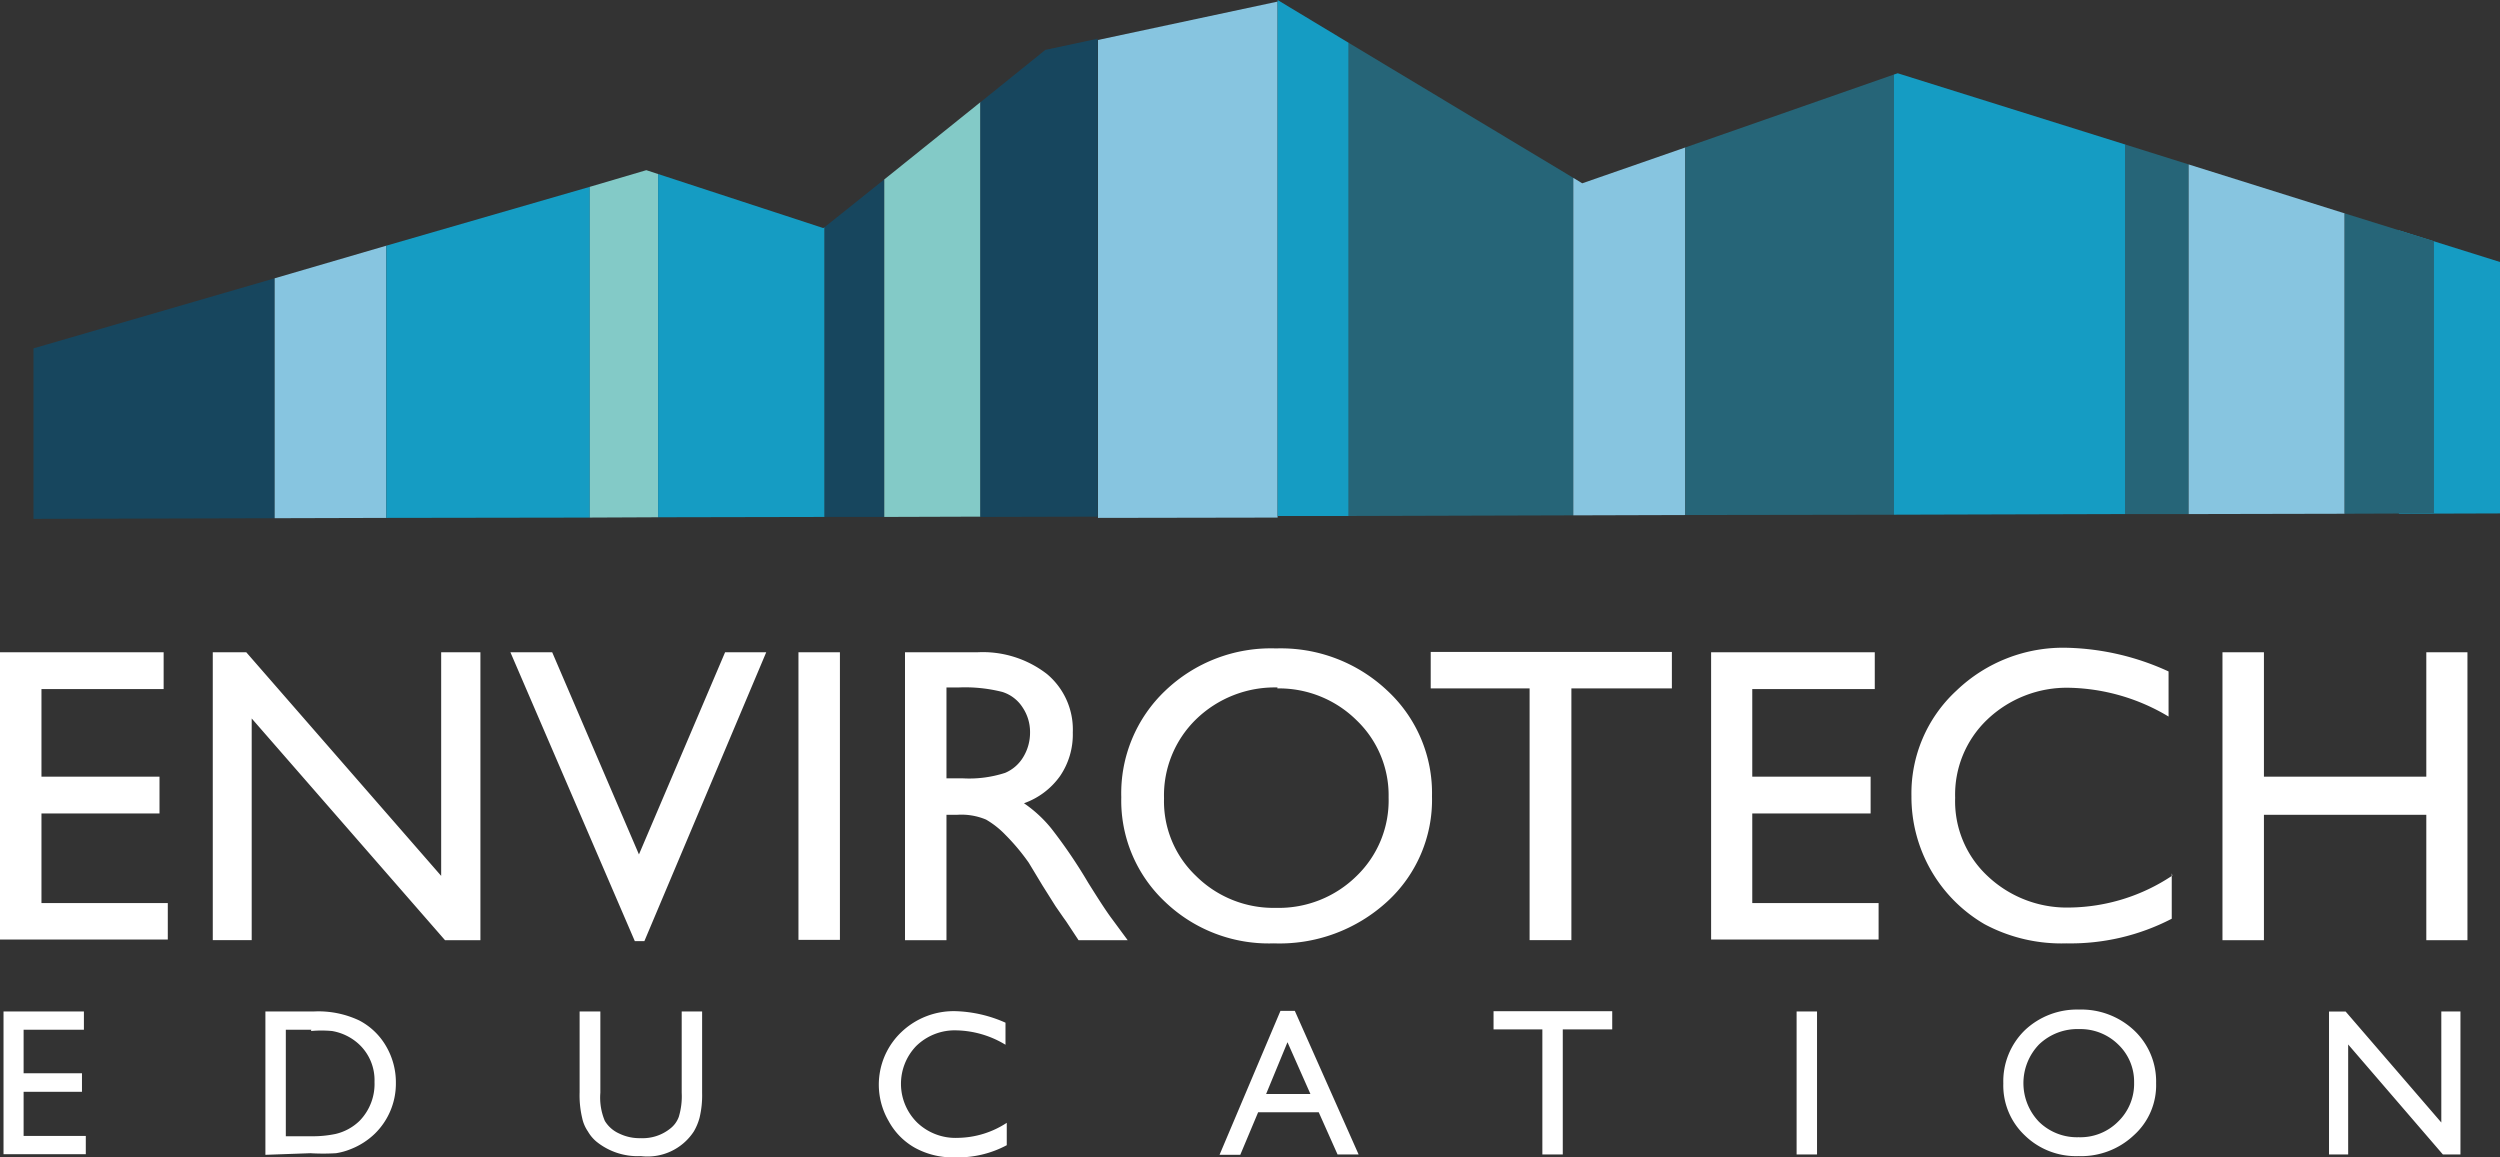 <svg width="162" height="75" fill="none" xmlns="http://www.w3.org/2000/svg"><rect width="100%" height="100%" fill="#333333" stroke="none"/><path d="M0 42.266h10.604v2.384H2.687v5.68h7.649v2.384H2.687v5.804h8.186v2.363H0V42.266zm28.588 0h2.543v18.657h-2.295L16.31 46.556v14.365h-2.522V42.267h2.17l12.63 14.49v-14.49zM.227 65.545h5.21v1.182H1.53v2.819h3.782v1.202H1.53v2.86h4.03v1.182H.228v-9.245zm16.971 9.287v-9.287H20.3a6.185 6.185 0 012.977.58 4.305 4.305 0 011.736 1.659c.428.728.65 1.56.64 2.404a4.539 4.539 0 01-1.364 3.275 4.71 4.71 0 01-1.55.995 4.12 4.12 0 01-.971.27 13.95 13.95 0 01-1.654 0l-2.915.104zm2.977-8.105h-1.654v6.902h1.654c.52.008 1.04-.04 1.55-.145a3.304 3.304 0 001.571-.85 3.421 3.421 0 00.972-2.529 3.18 3.18 0 00-.992-2.425 3.41 3.41 0 00-1.757-.87 7.367 7.367 0 00-1.365 0m26.832-24.544h2.666l-7.896 18.719h-.62l-8.062-18.719h2.708l5.622 13.101 5.582-13.1zm7.441 0H51.74v18.636h2.687V42.266zm4.217 18.656V42.267h4.693a6.788 6.788 0 014.506 1.41 4.684 4.684 0 011.674 3.793 4.777 4.777 0 01-.827 2.82 4.859 4.859 0 01-2.336 1.761 8.312 8.312 0 011.758 1.617 32.715 32.715 0 012.397 3.524c.662 1.057 1.179 1.866 1.571 2.384l.993 1.347h-3.184l-.806-1.222-.165-.229-.517-.746-.848-1.347-.888-1.472a13.755 13.755 0 00-1.53-1.824 5.71 5.71 0 00-1.24-.974 4.124 4.124 0 00-1.86-.311h-.704v8.126h-2.687zm3.494-16.375h-.807v5.887h1.013a7.545 7.545 0 002.79-.353 2.51 2.51 0 001.18-1.036 3.03 3.03 0 00.433-1.596 2.845 2.845 0 00-.475-1.596 2.42 2.42 0 00-1.323-1.016 9.835 9.835 0 00-2.811-.29zm20.547-2.529a10.043 10.043 0 017.214 2.736 9.04 9.04 0 012.894 6.84 8.935 8.935 0 01-2.915 6.841 10.32 10.32 0 01-7.338 2.695 9.713 9.713 0 01-7.049-2.695 8.997 8.997 0 01-2.832-6.778 9.165 9.165 0 012.853-6.903 9.9 9.9 0 017.173-2.736zm.103 2.529a7.317 7.317 0 00-5.292 2.073 6.882 6.882 0 00-2.067 5.12 6.67 6.67 0 002.067 5.016 7.127 7.127 0 005.189 2.073 7.176 7.176 0 005.23-2.073 6.8 6.8 0 002.067-5.079 6.732 6.732 0 00-2.067-4.995 7.151 7.151 0 00-5.148-2.073m9.943-2.363h15.628v2.363h-6.512v16.313h-2.708V44.61H92.71v-2.363zm18.17.02h10.605v2.384h-7.938v5.68h7.669v2.384h-7.669v5.804h8.186v2.363H110.88V42.266zm29.849 14.324v2.944a14.227 14.227 0 01-6.821 1.596 10.56 10.56 0 01-5.313-1.244 9.526 9.526 0 01-3.477-3.508 9.557 9.557 0 01-1.256-4.784 9.052 9.052 0 012.914-6.84 9.985 9.985 0 017.194-2.778 16.66 16.66 0 016.553 1.534v2.923a13 13 0 00-6.429-1.866 7.472 7.472 0 00-5.333 2.073 6.714 6.714 0 00-2.067 5.058 6.619 6.619 0 002.067 5.037 7.473 7.473 0 005.354 2.073c2.372-.03 4.684-.75 6.656-2.073m16.454-14.469h2.666v18.657h-2.666v-8.126h-10.522v8.126h-2.687V42.266h2.687v8.064h10.522v-8.064zM44.174 65.545h1.323v5.265a6.235 6.235 0 01-.165 1.617 3.61 3.61 0 01-.372.891 3.579 3.579 0 01-3.432 1.597 4.25 4.25 0 01-2.873-.933 2.442 2.442 0 01-.558-.664 2.409 2.409 0 01-.372-.87 6.359 6.359 0 01-.166-1.658v-5.245h1.344v5.265a3.887 3.887 0 00.29 1.824c.215.355.532.637.91.809.442.218.932.325 1.425.31a2.848 2.848 0 001.902-.621 1.68 1.68 0 00.558-.767c.15-.504.214-1.03.186-1.555v-5.265zm21.064 7.214v1.45a6.724 6.724 0 01-3.349.788 5.094 5.094 0 01-2.604-.621 4.368 4.368 0 01-1.695-1.721 4.695 4.695 0 01.806-5.763 4.918 4.918 0 013.535-1.368 8.537 8.537 0 013.225.746v1.43a6.354 6.354 0 00-3.163-.932 3.569 3.569 0 00-2.625 1.016 3.53 3.53 0 00.082 4.975 3.594 3.594 0 002.625.974 5.921 5.921 0 003.163-.974zm17.736-7.255h.93l4.135 9.307h-1.365l-1.22-2.736h-3.927l-1.157 2.757h-1.344l3.948-9.328zm1.943 5.39l-1.488-3.359-1.385 3.358h2.873zm11.865-5.37h7.69v1.182h-3.204v8.105h-1.323v-8.105h-3.163v-1.182zm20.961.021h-1.323v9.266h1.323v-9.266zm16.992-.125a4.995 4.995 0 013.555 1.348 4.541 4.541 0 011.426 3.42 4.352 4.352 0 01-1.447 3.38 4.973 4.973 0 01-3.596 1.347 4.743 4.743 0 01-3.473-1.348 4.442 4.442 0 01-1.385-3.358 4.62 4.62 0 011.385-3.441 4.908 4.908 0 013.535-1.347zm0 1.265a3.594 3.594 0 00-2.605.995 3.613 3.613 0 000 5.016 3.51 3.51 0 002.563.996 3.442 3.442 0 002.564-1.016 3.406 3.406 0 001.033-2.53 3.325 3.325 0 00-1.033-2.466 3.494 3.494 0 00-2.522-.995zm23.462-1.14h1.24v9.266H158.3l-6.139-7.13v7.13h-1.241v-9.266h1.075l6.202 7.193v-7.193z" fill="#fff"/><path d="M155.447 14.925V33.29l6.553-.02V16.977l-6.553-2.052z" fill="#159CC3"/><path d="M17.798 18.034L2.17 22.574v11.048l15.628-.041V18.034z" fill="#17465E"/><path d="M17.798 33.58l7.235-.02V15.92l-7.235 2.114v15.547z" fill="#87C5E0"/><path d="M25.033 33.56l13.188-.02V12.105L25.033 15.92v17.64z" fill="#159CC3"/><path d="M38.221 12.106v21.433l4.424-.02V11.277l-.765-.25-3.659 1.079z" fill="#83CAC7"/><path d="M42.645 11.277v22.242l10.79-.021v-18.78l-.083.062-10.707-3.503z" fill="#159CC3"/><path d="M53.435 33.498H57.3v-21.87l-3.865 3.09v18.78z" fill="#17465E"/><path d="M57.3 33.498l6.243-.02V6.612l-6.242 5.016v21.87z" fill="#83CAC7"/><path d="M63.523 6.633v26.865l7.606-.02V2.507l-3.39.726-4.217 3.4z" fill="#17465E"/><path d="M71.15 33.56l11.638-.02V.103L71.15 2.59v30.97z" fill="#87C5E0"/><path d="M87.398 33.436V2.778L82.788 0v33.436h4.61z" fill="#159CC3"/><path d="M87.398 33.436l14.552-.042V11.525L87.398 2.778v30.658z" fill="#266578"/><path d="M101.95 11.525v21.87l7.256-.021V9.556l-6.677 2.322-.579-.353z" fill="#87C5E0"/><path d="M109.206 33.374l13.519-.021V4.83l-13.519 4.726v23.818z" fill="#266578"/><path d="M122.725 33.353l15.007-.042V9.37l-14.759-4.622-.248.083v28.523z" fill="#159CC3"/><path d="M137.732 33.312h4.093V10.655l-4.093-1.285v23.942z" fill="#266578"/><path d="M141.825 33.312l10.108-.021V13.826l-10.108-3.171v22.657z" fill="#87C5E0"/><path d="M151.933 33.29l5.788-.02V15.63l-5.788-1.804v19.465z" fill="#266578"/></svg>